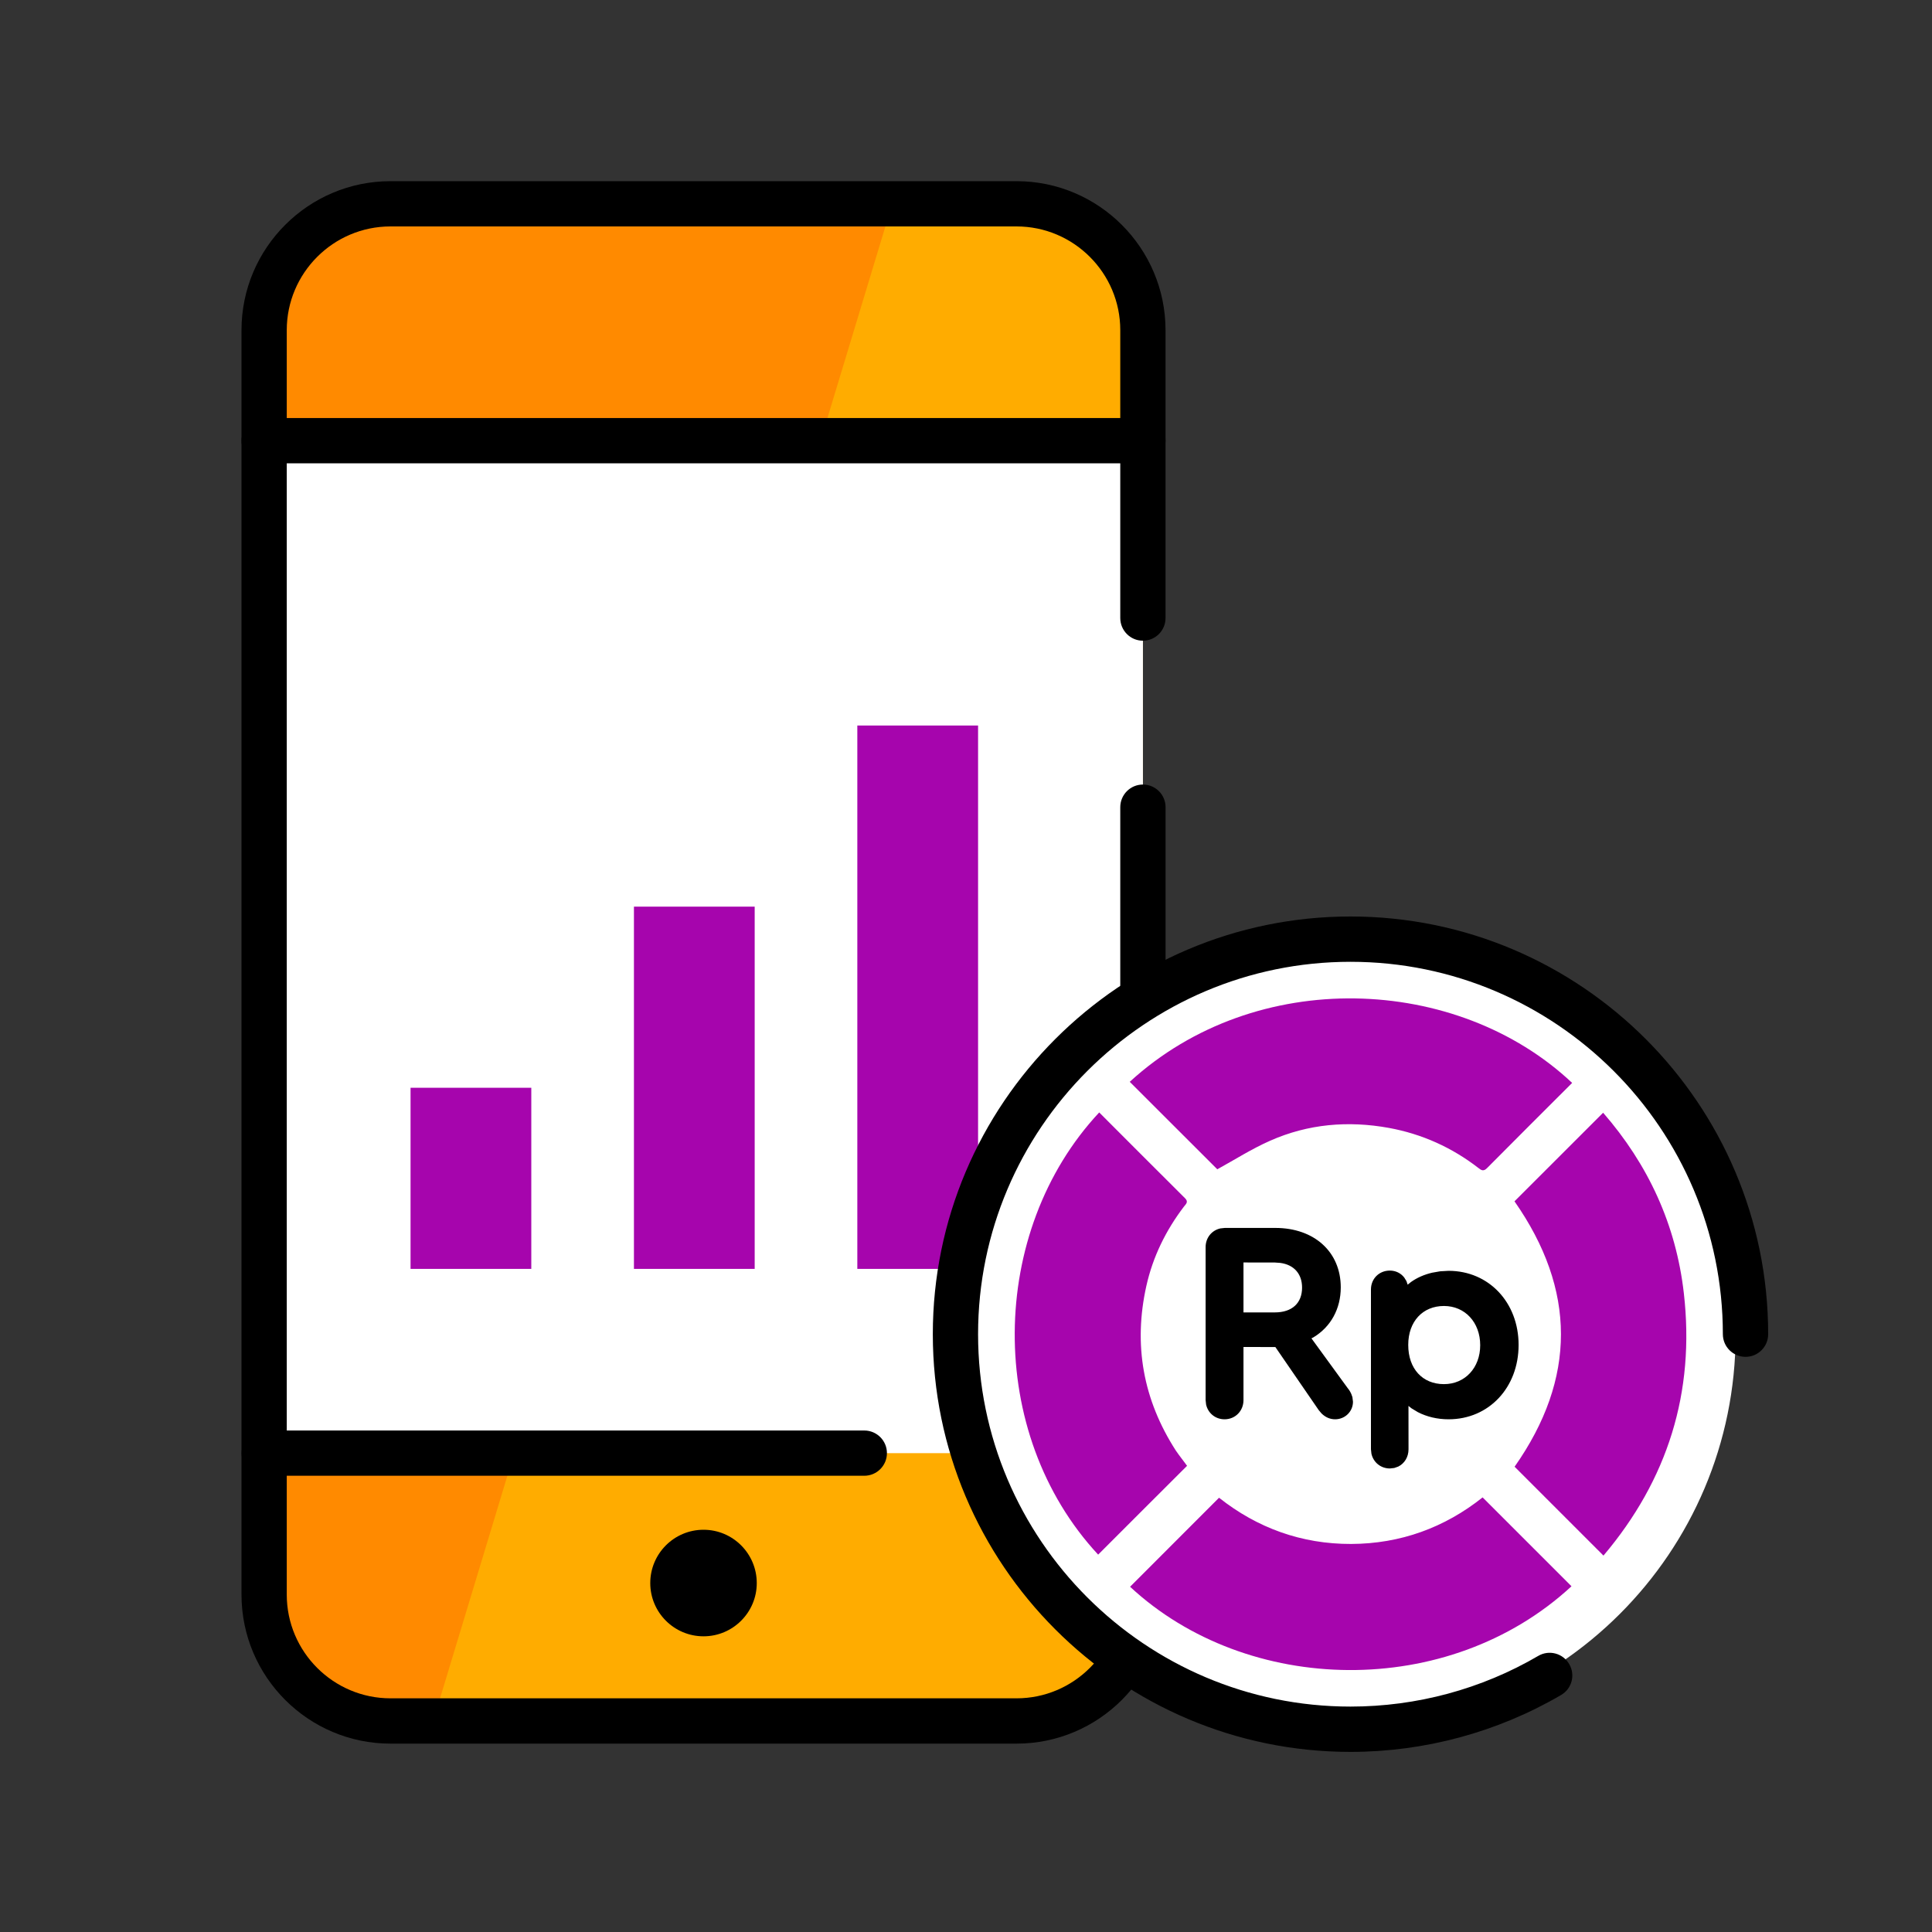 <svg xmlns="http://www.w3.org/2000/svg" xmlns:xlink="http://www.w3.org/1999/xlink" width="40" height="40" viewBox="0 0 40 40">
    <rect x="0" y="0" width="40" height="40" fill="#333333" stroke="none"/>
    <defs>
        <path id="xgfpzsiica" d="M0 35.293L35 35.293 35 0.293 0 0.293z"/>
    </defs>
    <g fill="none" fill-rule="evenodd">
        <g>
            <g>
                <g>
                    <g transform="translate(-16 -639) translate(16 639) translate(2.5 2.188) translate(0 .02)">
                        <path fill="#FFAC00" d="M18.546 33.423H5.585c-1.445 0-2.616-1.171-2.616-2.616V4.627c0-1.444 1.17-2.615 2.616-2.615h12.961c1.445 0 2.616 1.17 2.616 2.616v26.179c0 1.445-1.17 2.616-2.616 2.616"/>
                        <path fill="#FF8A00" d="M15.947 2.098L4.953 1.896c-1.255-.024-2.28.997-2.261 2.252l.406 27.195c.019 1.29 1.052 2.334 2.342 2.365l.935.024 9.572-31.634z"/>
                        <mask id="jkc0byixpb" fill="#fff">
                            <use xlink:href="#xgfpzsiica"/>
                        </mask>
                        <path fill="#FFF" d="M3.374 27.878L21.163 27.878 21.163 6.915 3.374 6.915z" mask="url(#jkc0byixpb)"/>
                        <path fill="#000" d="M18.546 33.892H5.585c-1.701 0-3.085-1.384-3.085-3.085V4.627c0-1.7 1.384-3.084 3.085-3.084h12.961c1.701 0 3.085 1.385 3.085 3.085v5.96c0 .259-.21.469-.469.469-.258 0-.468-.21-.468-.47v-5.96c0-1.183-.964-2.147-2.148-2.147H5.585c-1.184 0-2.148.964-2.148 2.148v26.179c0 1.183.964 2.147 2.148 2.147h12.961c1.184 0 2.148-.964 2.148-2.147V14.504c0-.259.21-.469.468-.469.26 0 .47.21.47.47v16.302c0 1.7-1.385 3.085-3.086 3.085" mask="url(#jkc0byixpb)"/>
                        <path fill="#000" d="M21.162 7.384H2.968c-.258 0-.468-.21-.468-.469 0-.258.21-.468.468-.468h18.194c.259 0 .469.21.469.468 0 .259-.21.469-.469.469" mask="url(#jkc0byixpb)"/>
                        <path fill="#A605AD" d="M15.25 24.063L17.75 24.063 17.75 12.813 15.25 12.813zM10.625 24.063L13.125 24.063 13.125 16.563 10.625 16.563zM6 24.063L8.5 24.063 8.5 20.313 6 20.313z" mask="url(#jkc0byixpb)"/>
                        <path fill="#000" d="M15.393 28.346H2.97c-.258 0-.468-.21-.468-.469 0-.258.21-.468.468-.468h12.424c.259 0 .469.21.469.468 0 .259-.21.469-.469.469M10.963 30.568c0-.61.494-1.104 1.103-1.104.608 0 1.102.495 1.102 1.104 0 .607-.494 1.102-1.102 1.102-.61 0-1.103-.495-1.103-1.102" mask="url(#jkc0byixpb)"/>
                        <path fill="#FFF" d="M17.076 25.422c0-4.516 3.661-8.178 8.178-8.178 4.517 0 8.18 3.662 8.18 8.178 0 4.517-3.663 8.18-8.18 8.18-4.517 0-8.178-3.663-8.178-8.18" mask="url(#jkc0byixpb)"/>
                        <path fill="#000" d="M25.46 34.063c-4.767 0-8.647-3.88-8.647-8.648 0-4.767 3.88-8.648 8.648-8.648 4.767 0 8.647 3.88 8.647 8.648 0 .259-.21.469-.468.469-.26 0-.47-.21-.47-.469 0-4.251-3.458-7.71-7.71-7.71-4.25 0-7.71 3.459-7.71 7.71 0 4.251 3.46 7.71 7.71 7.71 1.37 0 2.713-.362 3.887-1.049.224-.132.511-.056.641.168.132.224.057.51-.167.641-1.318.77-2.825 1.178-4.36 1.178" mask="url(#jkc0byixpb)"/>
                        <path fill="#A605AD" d="M22.739 28.801c.79.625 1.707.96 2.736.957 1.021-.004 1.934-.338 2.721-.964l1.84 1.84c-2.55 2.358-6.715 2.264-9.139.01L22.74 28.8M30.698 29.999l-1.84-1.84c1.282-1.825 1.278-3.663-.002-5.495l1.835-1.834c.931 1.07 1.509 2.314 1.671 3.736.235 2.053-.336 3.864-1.664 5.433M30.05 20.212c-.595.594-1.181 1.178-1.765 1.767-.069.068-.113.045-.172-.002-.552-.428-1.172-.707-1.858-.833-.844-.153-1.671-.083-2.457.265-.38.167-.733.393-1.095.592L20.89 20.19c2.613-2.395 6.784-2.217 9.16.023M20.258 20.824c.598.598 1.185 1.188 1.776 1.775.077.075.022.119-.02.172-.376.493-.645 1.04-.78 1.645-.272 1.22-.067 2.357.61 3.408.037.057.08.11.12.165l.113.151c-.618.615-1.229 1.228-1.841 1.839-2.335-2.515-2.278-6.694.022-9.155" mask="url(#jkc0byixpb)"/>
                    </g>
                    <path fill="#000" fill-rule="nonzero" d="M26.276 24.118c.123 0 .23.056.298.145l.045.073.025.074.07-.056c.126-.09.274-.154.436-.192l.166-.029.175-.01c.834 0 1.45.656 1.45 1.534 0 .884-.616 1.54-1.45 1.54-.232 0-.448-.052-.634-.147l-.133-.08-.063-.05.001.897c0 .162-.084.295-.213.359l-.082.029-.091.01c-.19 0-.342-.127-.382-.305l-.01-.093V24.51c0-.222.167-.392.392-.392zm1.12.733c-.442 0-.74.322-.74.806 0 .492.294.812.74.812.434 0 .75-.337.75-.806 0-.473-.316-.812-.75-.812zM23.905 23.235c.804 0 1.354.496 1.354 1.23 0 .447-.208.82-.567 1.036l-.04.02.75 1.03c.033.04.058.082.076.124l.022.062.012.096c0 .203-.165.364-.37.364-.106 0-.203-.043-.283-.123l-.057-.068-.897-1.305-.66-.001v1.1c0 .224-.17.397-.392.397-.19 0-.342-.127-.382-.305l-.01-.093v-3.167c0-.193.126-.347.305-.387l.093-.01h1.046zm-.66.715v1.034h.649c.357 0 .564-.193.564-.513 0-.285-.167-.474-.452-.512l-.112-.008-.649-.001z" transform="translate(-16 -639) translate(16 639) translate(2.5 2.188)"/>
                </g>
            </g>
        </g>
    </g>
</svg>
